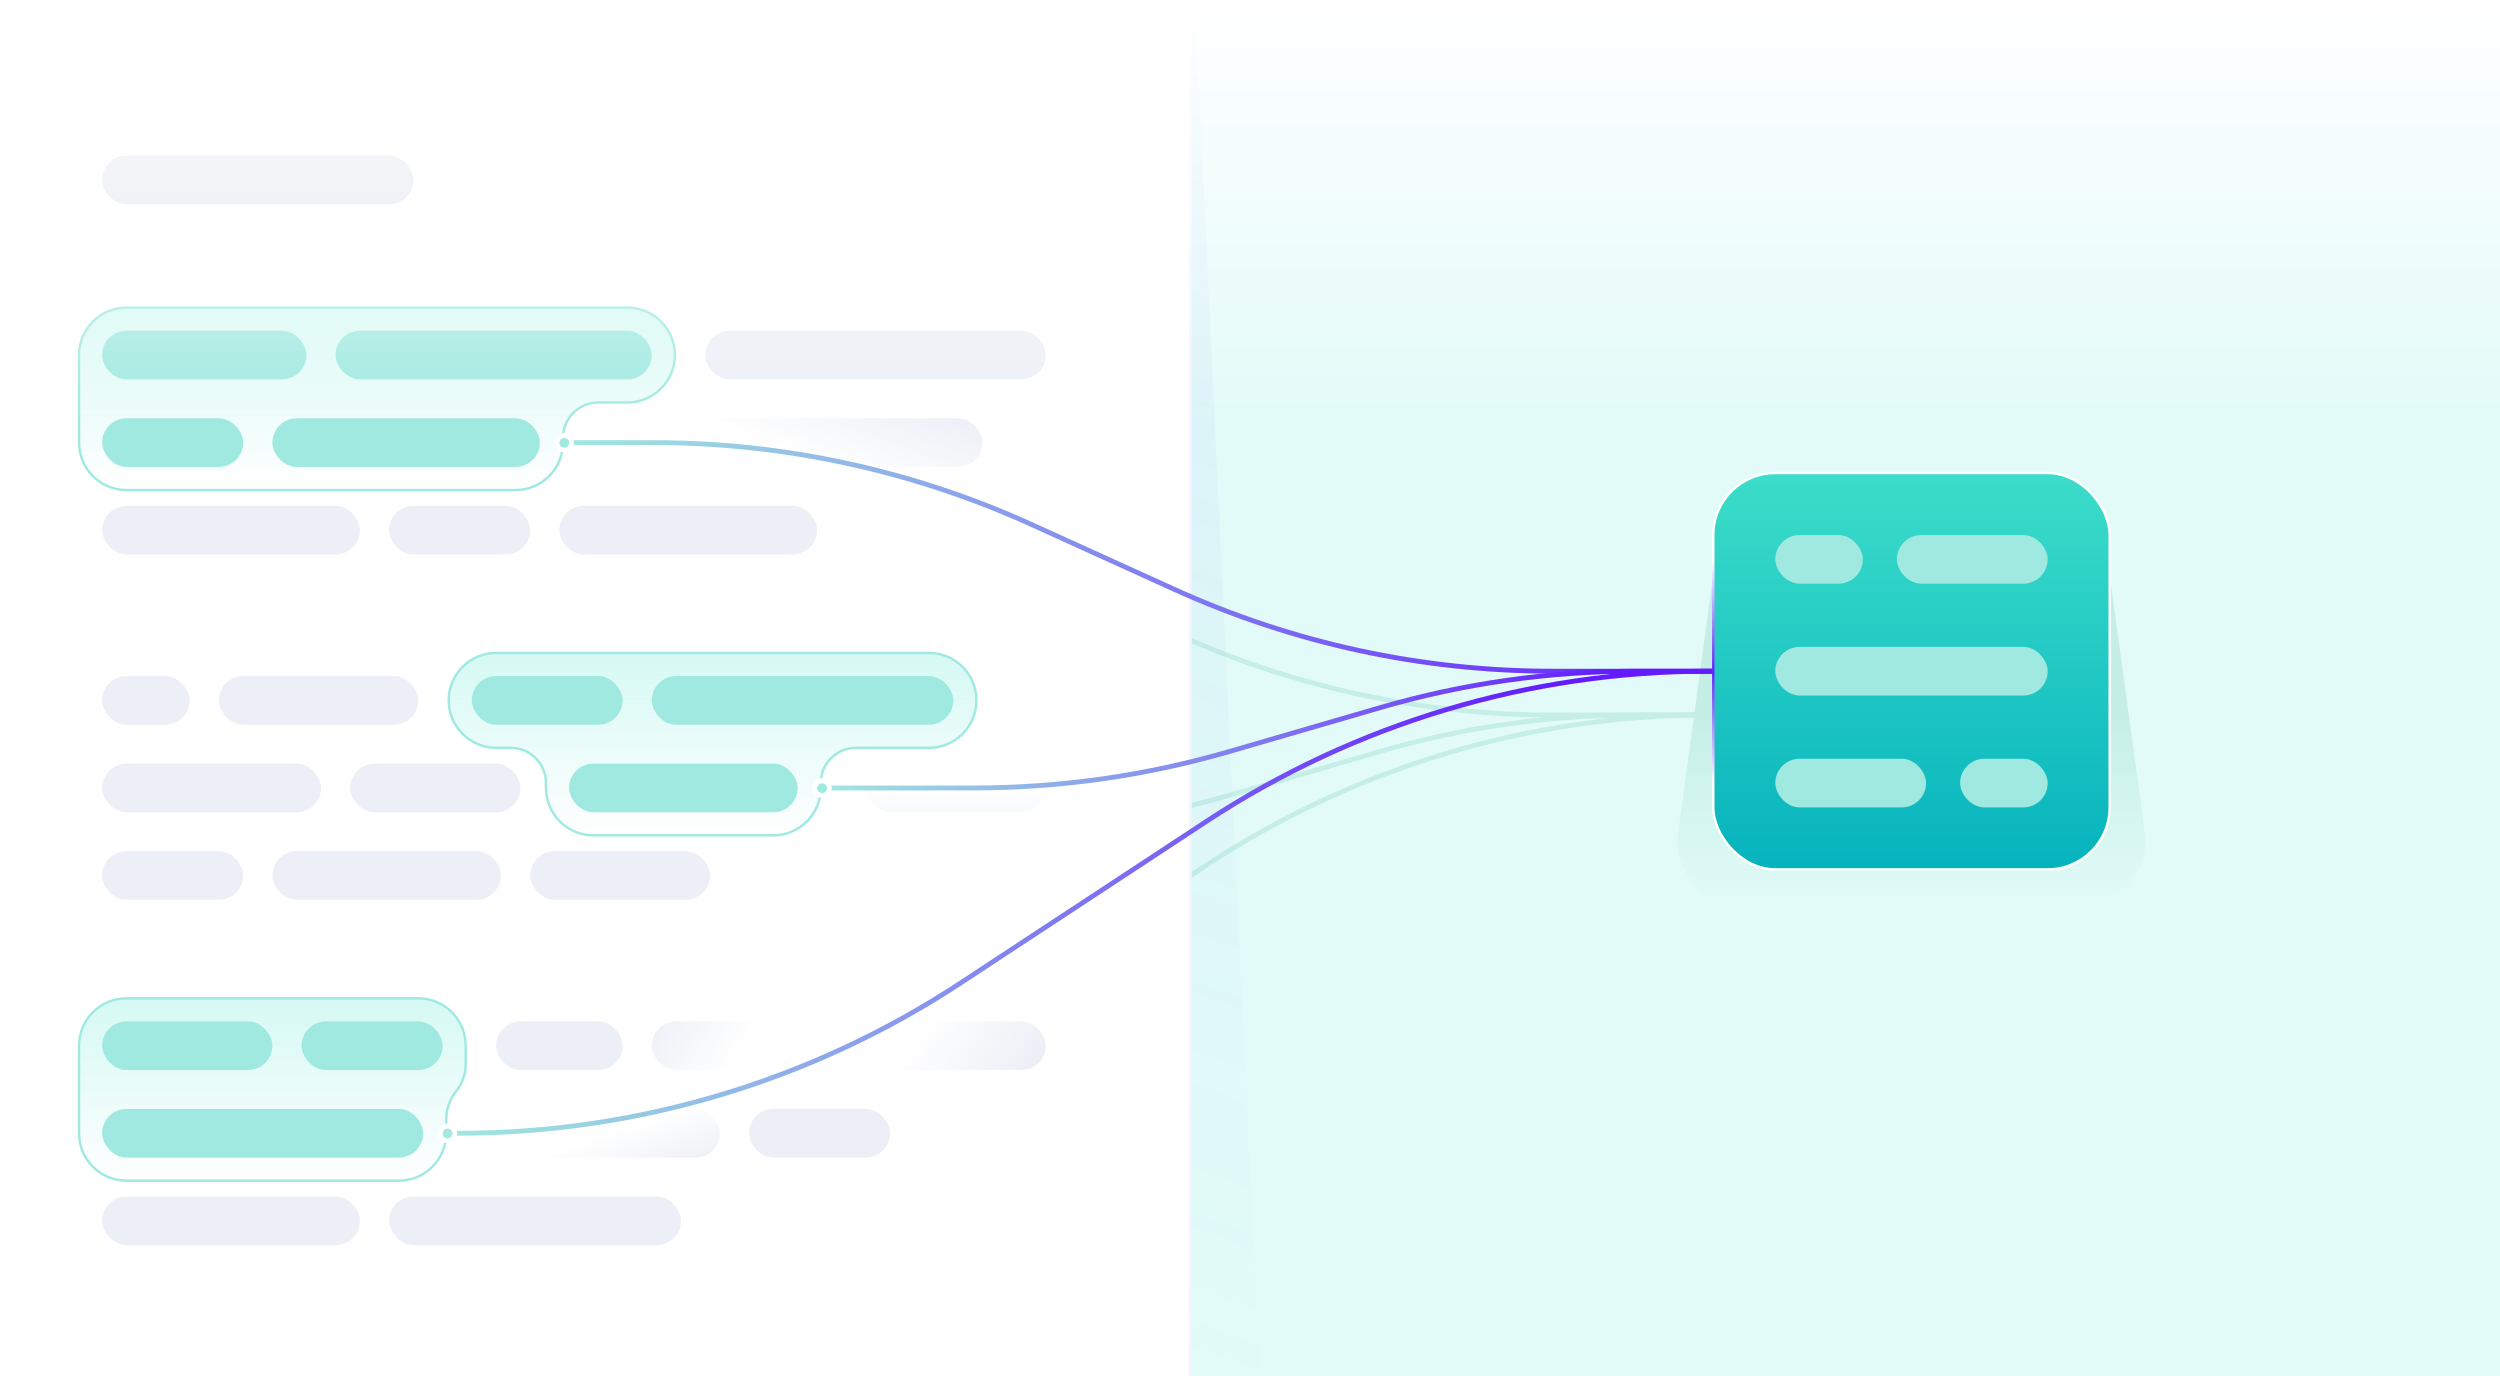 <svg width="514" height="283" viewBox="0 0 514 283" fill="none" xmlns="http://www.w3.org/2000/svg">
<g clip-path="url(#clip0_148_122)">
<rect width="514" height="283" fill="white"/>
<g opacity="0.5" filter="url(#filter0_i_148_122)">
<path d="M0 0H514V282C514 282.552 513.552 283 513 283H1C0.448 283 0 282.552 0 282L0 0Z" fill="#C5F8F1"/>
</g>
<path d="M116.5 100H134.313C161.127 100 187.631 105.736 212.046 116.823L241.454 130.177C265.869 141.264 292.373 147 319.187 147H352" stroke="#C5EEE7"/>
<path d="M168.5 171H200.21C217.98 171 235.661 168.48 252.724 163.517L283.776 154.483C300.839 149.52 318.52 147 336.29 147H352" stroke="#C5EEE7"/>
<path d="M92 242H94.236C130.941 242 166.843 231.255 197.514 211.091L247.986 177.909C278.657 157.745 314.559 147 351.264 147H352" stroke="#C5EEE7"/>
<path d="M352 120H434L440.988 171.244C442.052 179.049 435.985 186 428.107 186H357.893C350.015 186 343.948 179.049 345.012 171.244L352 120Z" fill="url(#paint0_linear_148_122)"/>
<rect x="352.25" y="97.25" width="81.5" height="81.5" rx="12.75" fill="url(#paint1_linear_148_122)" stroke="url(#paint2_radial_148_122)" stroke-width="0.5"/>
<rect x="365" y="110" width="18" height="10" rx="5" fill="#A0E9E0"/>
<rect x="403" y="156" width="18" height="10" rx="5" fill="#A0E9E0"/>
<rect x="365" y="133" width="56" height="10" rx="5" fill="#A0E9E0"/>
<rect x="390" y="110" width="31" height="10" rx="5" fill="#A0E9E0"/>
<rect x="365" y="156" width="31" height="10" rx="5" fill="#A0E9E0"/>
<path opacity="0.25" d="M239 283L244.854 -17L259 283H239Z" fill="url(#paint3_linear_148_122)" fill-opacity="0.5"/>
<rect x="-16" y="-9" width="261" height="341" rx="3" fill="white"/>
<path d="M26 63.25H129C134.385 63.25 138.75 67.615 138.75 73C138.75 78.385 134.385 82.75 129 82.75H123C118.996 82.75 115.75 85.996 115.75 90V91C115.75 96.385 111.385 100.75 106 100.75H26C20.615 100.75 16.25 96.385 16.25 91V73C16.25 67.615 20.615 63.25 26 63.25Z" fill="url(#paint4_linear_148_122)" stroke="#A0E9E0" stroke-width="0.5"/>
<path d="M26 205.25H86C91.385 205.25 95.75 209.615 95.75 215V218.798C95.75 220.814 95.064 222.77 93.805 224.344C92.475 226.006 91.75 228.072 91.75 230.202V233C91.75 238.385 87.385 242.75 82 242.75H26C20.615 242.75 16.25 238.385 16.25 233V215C16.25 209.615 20.615 205.25 26 205.25Z" fill="url(#paint5_linear_148_122)" stroke="#A0E9E0" stroke-width="0.5"/>
<path d="M102 134.25H191C196.385 134.25 200.75 138.615 200.75 144C200.75 149.385 196.385 153.75 191 153.75H176C171.996 153.75 168.75 156.996 168.75 161V162C168.75 167.385 164.385 171.75 159 171.75H122C116.615 171.75 112.25 167.385 112.25 162V161C112.25 156.996 109.004 153.75 105 153.75H102C96.615 153.75 92.25 149.385 92.25 144C92.25 138.615 96.615 134.25 102 134.25Z" fill="url(#paint6_linear_148_122)" stroke="#A0E9E0" stroke-width="0.5"/>
<rect x="21" y="32" width="64" height="10" rx="5" fill="#E0E3ED"/>
<rect x="21" y="68" width="42" height="10" rx="5" fill="#A0E9E0"/>
<rect x="69" y="68" width="65" height="10" rx="5" fill="#A0E9E0"/>
<rect x="145" y="68" width="70" height="10" rx="5" fill="#ECEFF6"/>
<rect x="21" y="86" width="29" height="10" rx="5" fill="#A0E9E0"/>
<rect x="56" y="86" width="55" height="10" rx="5" fill="#A0E9E0"/>
<rect x="140" y="86" width="62" height="10" rx="5" fill="url(#paint7_linear_148_122)"/>
<rect x="80" y="104" width="29" height="10" rx="5" fill="#ECEFF6"/>
<rect x="21" y="104" width="53" height="10" rx="5" fill="#ECEFF6"/>
<rect x="115" y="104" width="53" height="10" rx="5" fill="#ECEFF6"/>
<rect x="45" y="139" width="41" height="10" rx="5" fill="#ECEFF6"/>
<rect x="72" y="157" width="35" height="10" rx="5" fill="#ECEFF6"/>
<rect x="21" y="175" width="29" height="10" rx="5" fill="#ECEFF6"/>
<rect x="21" y="139" width="18" height="10" rx="5" fill="#ECEFF6"/>
<rect x="21" y="157" width="45" height="10" rx="5" fill="#ECEFF6"/>
<rect x="97" y="139" width="31" height="10" rx="5" fill="#A0E9E0"/>
<rect x="117" y="157" width="47" height="10" rx="5" fill="#A0E9E0"/>
<rect x="56" y="175" width="47" height="10" rx="5" fill="#ECEFF6"/>
<rect x="134" y="139" width="62" height="10" rx="5" fill="#A0E9E0"/>
<rect x="178" y="157" width="37" height="10" rx="5" fill="url(#paint8_linear_148_122)"/>
<rect x="109" y="175" width="37" height="10" rx="5" fill="#ECEFF6"/>
<rect x="183" y="238" width="29" height="10" rx="5" transform="rotate(-180 183 238)" fill="#ECEFF6"/>
<rect x="62" y="210" width="29" height="10" rx="5" fill="#A0E9E0"/>
<rect x="80" y="246" width="60" height="10" rx="5" fill="#ECEFF6"/>
<rect x="21" y="210" width="35" height="10" rx="5" fill="#A0E9E0"/>
<rect x="21" y="246" width="53" height="10" rx="5" fill="#ECEFF6"/>
<rect x="148" y="238" width="50" height="10" rx="5" transform="rotate(-180 148 238)" fill="url(#paint9_linear_148_122)"/>
<rect x="102" y="210" width="26" height="10" rx="5" fill="#ECEFF6"/>
<rect x="87" y="238" width="66" height="10" rx="5" transform="rotate(-180 87 238)" fill="#A0E9E0"/>
<rect x="134" y="210" width="81" height="10" rx="5" fill="url(#paint10_linear_148_122)"/>
<rect x="-15.75" y="-8.75" width="260.5" height="340.5" rx="2.75" stroke="#C7D2FE" stroke-opacity="0.24" stroke-width="0.5"/>
<path d="M116.5 91H134.313C161.127 91 187.631 96.736 212.046 107.823L241.454 121.177C265.869 132.264 292.373 138 319.187 138H352" stroke="url(#paint11_linear_148_122)"/>
<path d="M168.5 162H200.21C217.98 162 235.661 159.48 252.724 154.517L283.776 145.483C300.839 140.52 318.52 138 336.29 138H352" stroke="url(#paint12_linear_148_122)"/>
<path d="M92 233H94.236C130.941 233 166.843 222.255 197.514 202.091L247.986 168.909C278.657 148.745 314.559 138 351.264 138H352" stroke="url(#paint13_linear_148_122)"/>
<path d="M118 91C118 92.105 117.105 93 116 93C114.895 93 114 92.105 114 91C114 89.895 114.895 89 116 89C117.105 89 118 89.895 118 91Z" fill="white"/>
<path d="M171 162C171 163.104 170.105 164 169 164C167.895 164 167 163.104 167 162C167 160.895 167.895 160 169 160C170.105 160 171 160.895 171 162Z" fill="white"/>
<path d="M94 233C94 234.104 93.105 235 92 235C90.895 235 90 234.104 90 233C90 231.895 90.895 231 92 231C93.105 231 94 231.895 94 233Z" fill="white"/>
<path d="M117.025 91.056C117.025 91.609 116.577 92.056 116.025 92.056C115.473 92.056 115.025 91.609 115.025 91.056C115.025 90.504 115.473 90.056 116.025 90.056C116.577 90.056 117.025 90.504 117.025 91.056Z" fill="#A0E9E0"/>
<path d="M170.025 162.056C170.025 162.609 169.577 163.056 169.025 163.056C168.473 163.056 168.025 162.609 168.025 162.056C168.025 161.504 168.473 161.056 169.025 161.056C169.577 161.056 170.025 161.504 170.025 162.056Z" fill="#A0E9E0"/>
<path d="M93.025 233.056C93.025 233.609 92.577 234.056 92.025 234.056C91.473 234.056 91.025 233.609 91.025 233.056C91.025 232.504 91.473 232.056 92.025 232.056C92.577 232.056 93.025 232.504 93.025 233.056Z" fill="#A0E9E0"/>
<rect x="514" width="88" height="514" transform="rotate(90 514 0)" fill="url(#paint14_linear_148_122)"/>
</g>
<defs>
<filter id="filter0_i_148_122" x="0" y="0" width="514" height="287" filterUnits="userSpaceOnUse" color-interpolation-filters="sRGB">
<feFlood flood-opacity="0" result="BackgroundImageFix"/>
<feBlend mode="normal" in="SourceGraphic" in2="BackgroundImageFix" result="shape"/>
<feColorMatrix in="SourceAlpha" type="matrix" values="0 0 0 0 0 0 0 0 0 0 0 0 0 0 0 0 0 0 127 0" result="hardAlpha"/>
<feOffset dy="4"/>
<feGaussianBlur stdDeviation="2"/>
<feComposite in2="hardAlpha" operator="arithmetic" k2="-1" k3="1"/>
<feColorMatrix type="matrix" values="0 0 0 0 0.707 0 0 0 0 0.634 0 0 0 0 0.742 0 0 0 0.1 0"/>
<feBlend mode="normal" in2="shape" result="effect1_innerShadow_148_122"/>
</filter>
<linearGradient id="paint0_linear_148_122" x1="393" y1="118.263" x2="393" y2="189.474" gradientUnits="userSpaceOnUse">
<stop offset="0.394" stop-color="#C5EEE7"/>
<stop offset="0.954" stop-color="#C5EEE7" stop-opacity="0"/>
</linearGradient>
<linearGradient id="paint1_linear_148_122" x1="393" y1="97" x2="393" y2="179" gradientUnits="userSpaceOnUse">
<stop stop-color="#3CDDC9"/>
<stop offset="1" stop-color="#06B3BD"/>
</linearGradient>
<radialGradient id="paint2_radial_148_122" cx="0" cy="0" r="1" gradientUnits="userSpaceOnUse" gradientTransform="translate(352 138) rotate(90) scale(23)">
<stop stop-color="#651CFF"/>
<stop offset="1" stop-color="white"/>
</radialGradient>
<linearGradient id="paint3_linear_148_122" x1="289.244" y1="-88.186" x2="168.505" y2="255.772" gradientUnits="userSpaceOnUse">
<stop stop-color="#818CF8"/>
<stop offset="1" stop-color="#818CF8" stop-opacity="0"/>
</linearGradient>
<linearGradient id="paint4_linear_148_122" x1="77.5" y1="63" x2="77.5" y2="101" gradientUnits="userSpaceOnUse">
<stop stop-color="#D5F9F4"/>
<stop offset="1" stop-color="#D5F9F4" stop-opacity="0"/>
</linearGradient>
<linearGradient id="paint5_linear_148_122" x1="77.5" y1="205" x2="77.5" y2="243" gradientUnits="userSpaceOnUse">
<stop stop-color="#D5F9F4"/>
<stop offset="1" stop-color="#D5F9F4" stop-opacity="0"/>
</linearGradient>
<linearGradient id="paint6_linear_148_122" x1="153.5" y1="134" x2="153.5" y2="172" gradientUnits="userSpaceOnUse">
<stop stop-color="#D5F9F4"/>
<stop offset="1" stop-color="#D5F9F4" stop-opacity="0"/>
</linearGradient>
<linearGradient id="paint7_linear_148_122" x1="177.5" y1="78" x2="171" y2="96" gradientUnits="userSpaceOnUse">
<stop stop-color="#ECEFF6"/>
<stop offset="1" stop-color="#ECEFF6" stop-opacity="0"/>
</linearGradient>
<linearGradient id="paint8_linear_148_122" x1="197" y1="175.5" x2="197" y2="162" gradientUnits="userSpaceOnUse">
<stop stop-color="#ECEFF6"/>
<stop offset="1" stop-color="#ECEFF6" stop-opacity="0"/>
</linearGradient>
<linearGradient id="paint9_linear_148_122" x1="167.5" y1="231" x2="173" y2="248" gradientUnits="userSpaceOnUse">
<stop stop-color="#ECEFF6"/>
<stop offset="0.691" stop-color="#ECEFF6" stop-opacity="0"/>
</linearGradient>
<linearGradient id="paint10_linear_148_122" x1="141" y1="198" x2="199.5" y2="238" gradientUnits="userSpaceOnUse">
<stop stop-color="#ECEFF6"/>
<stop offset="0.277" stop-color="#ECEFF6" stop-opacity="0"/>
<stop offset="0.669" stop-color="#ECEFF6" stop-opacity="0"/>
<stop offset="1" stop-color="#ECEFF6"/>
</linearGradient>
<linearGradient id="paint11_linear_148_122" x1="117" y1="91" x2="352" y2="142" gradientUnits="userSpaceOnUse">
<stop stop-color="#A0E9E0"/>
<stop offset="1" stop-color="#641BFF"/>
</linearGradient>
<linearGradient id="paint12_linear_148_122" x1="169" y1="162" x2="352" y2="142" gradientUnits="userSpaceOnUse">
<stop stop-color="#A0E9E0"/>
<stop offset="0.896" stop-color="#641BFF"/>
</linearGradient>
<linearGradient id="paint13_linear_148_122" x1="92" y1="233" x2="352" y2="142" gradientUnits="userSpaceOnUse">
<stop stop-color="#A0E9E0"/>
<stop offset="0.896" stop-color="#641BFF"/>
</linearGradient>
<linearGradient id="paint14_linear_148_122" x1="514" y1="257.724" x2="602" y2="257.724" gradientUnits="userSpaceOnUse">
<stop stop-color="white"/>
<stop offset="1" stop-color="white" stop-opacity="0"/>
</linearGradient>
<clipPath id="clip0_148_122">
<rect width="514" height="283" fill="white"/>
</clipPath>
</defs>
</svg>
